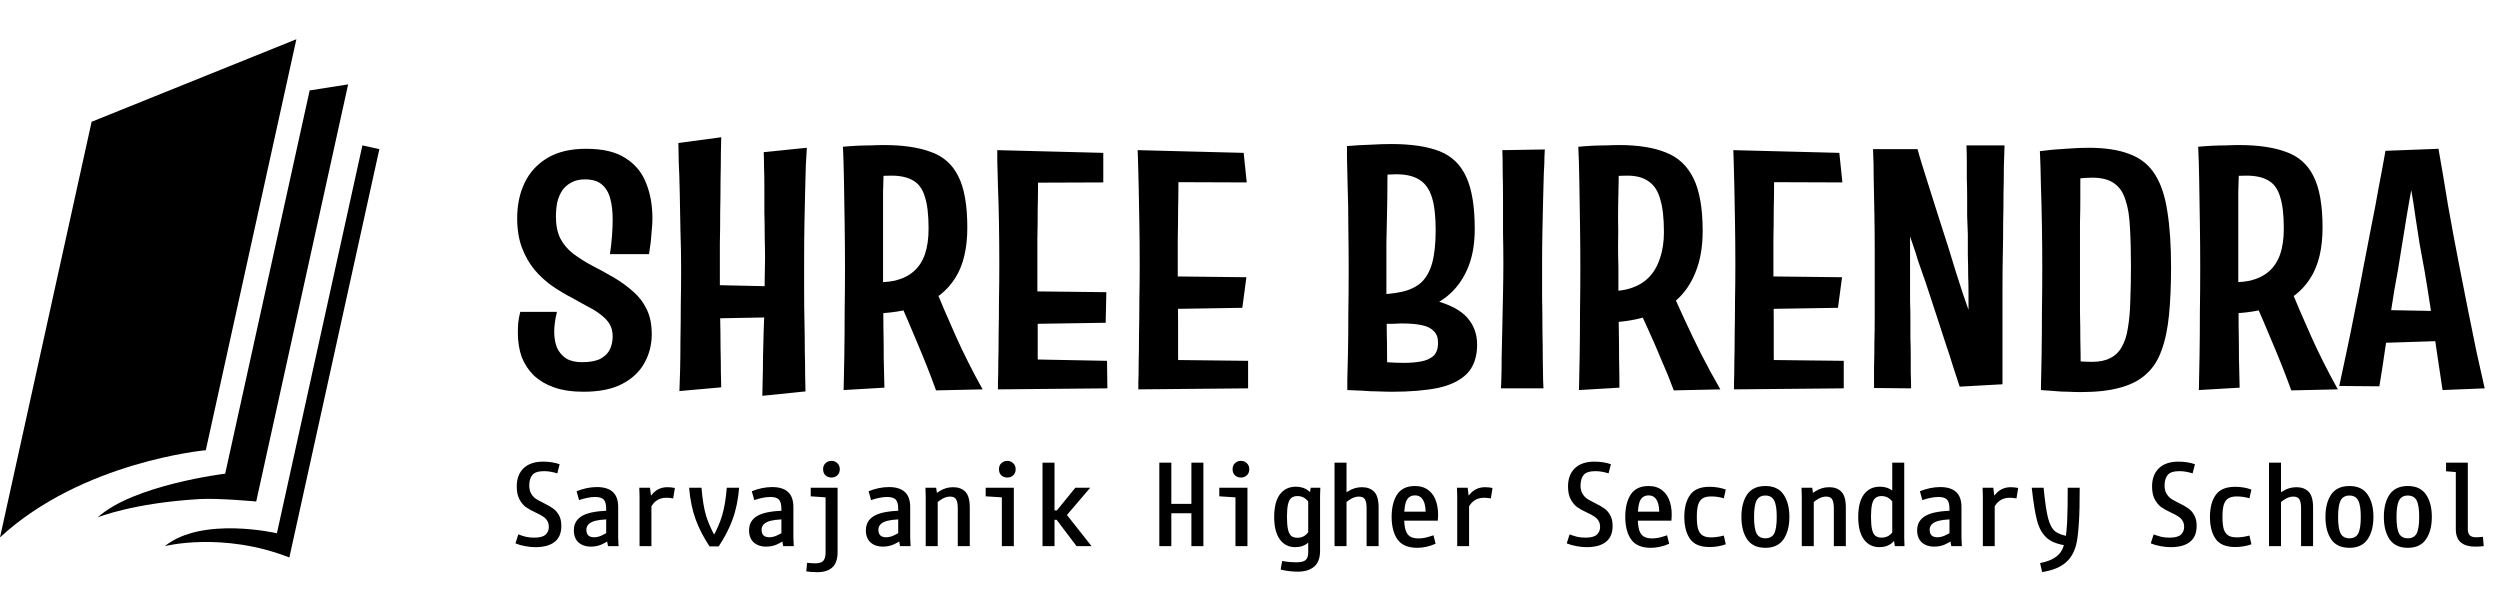 <svg width="206" height="50" viewBox="0 0 206 50" fill="none" xmlns="http://www.w3.org/2000/svg">
<path d="M24.422 3.232L7.549 10.034L1.032e-05 44.28C6.785 38.01 16.958 37.097 16.958 37.097L24.422 3.232Z" fill="black"/>
<path d="M13.579 45.001C13.579 45.001 18.324 43.785 23.843 45.936L31.259 12.289L29.862 11.981L22.817 43.941C22.817 43.942 16.679 42.509 13.579 45.001L13.579 45.001Z" fill="black"/>
<path d="M8.05 42.633C10.983 39.95 18.555 39.03 18.555 39.03L25.516 7.451L28.687 6.952L21.111 41.324C21.111 41.324 18.028 41.032 16.435 41.124C10.935 41.447 8.05 42.633 8.05 42.633L8.05 42.633Z" fill="black"/>
<path d="M48.076 32.28C47.143 32.28 46.331 32.159 45.64 31.916C44.968 31.673 44.408 31.337 43.96 30.908C43.531 30.479 43.204 29.975 42.98 29.396C42.775 28.799 42.672 28.145 42.672 27.436C42.672 27.156 42.681 26.876 42.7 26.596C42.737 26.297 42.793 25.999 42.868 25.7H45.892C45.817 25.999 45.761 26.288 45.724 26.568C45.687 26.829 45.668 27.081 45.668 27.324C45.668 27.828 45.743 28.267 45.892 28.64C46.06 29.013 46.312 29.312 46.648 29.536C46.984 29.741 47.423 29.844 47.964 29.844C48.599 29.844 49.103 29.751 49.476 29.564C49.849 29.359 50.111 29.097 50.26 28.78C50.409 28.463 50.484 28.108 50.484 27.716C50.484 27.324 50.4 26.988 50.232 26.708C50.064 26.428 49.831 26.176 49.532 25.952C49.233 25.709 48.879 25.485 48.468 25.28C48.057 25.056 47.619 24.813 47.152 24.552C46.573 24.253 46.013 23.917 45.472 23.544C44.949 23.171 44.473 22.732 44.044 22.228C43.615 21.705 43.269 21.099 43.008 20.408C42.747 19.717 42.616 18.905 42.616 17.972C42.616 16.889 42.821 15.919 43.232 15.06C43.643 14.201 44.268 13.52 45.108 13.016C45.948 12.512 47.012 12.26 48.3 12.26C49.663 12.26 50.736 12.512 51.52 13.016C52.323 13.52 52.892 14.201 53.228 15.06C53.583 15.919 53.76 16.899 53.76 18C53.76 18.317 53.741 18.644 53.704 18.98C53.685 19.297 53.657 19.624 53.62 19.96C53.583 20.277 53.536 20.604 53.48 20.94H50.26C50.335 20.436 50.391 19.941 50.428 19.456C50.465 18.971 50.484 18.513 50.484 18.084C50.484 17.431 50.419 16.861 50.288 16.376C50.157 15.872 49.924 15.48 49.588 15.2C49.271 14.92 48.804 14.78 48.188 14.78C47.759 14.78 47.395 14.864 47.096 15.032C46.797 15.181 46.545 15.396 46.34 15.676C46.153 15.956 46.013 16.283 45.92 16.656C45.845 17.029 45.808 17.431 45.808 17.86C45.808 18.569 45.929 19.167 46.172 19.652C46.415 20.119 46.76 20.529 47.208 20.884C47.675 21.239 48.188 21.565 48.748 21.864C49.364 22.181 49.961 22.508 50.54 22.844C51.119 23.18 51.651 23.563 52.136 23.992C52.621 24.403 53.004 24.897 53.284 25.476C53.564 26.036 53.704 26.727 53.704 27.548C53.704 28.407 53.499 29.2 53.088 29.928C52.696 30.637 52.089 31.207 51.268 31.636C50.447 32.065 49.383 32.28 48.076 32.28ZM62.816 32.616C62.816 32.28 62.825 31.832 62.844 31.272C62.863 30.712 62.872 30.087 62.872 29.396C62.891 28.705 62.909 27.987 62.928 27.24C62.965 26.475 62.984 25.728 62.984 25C63.003 24.272 63.012 23.591 63.012 22.956C63.031 22.321 63.04 21.78 63.04 21.332C63.04 20.791 63.031 20.193 63.012 19.54C63.012 18.868 63.003 18.177 62.984 17.468C62.984 16.759 62.984 16.087 62.984 15.452C62.984 14.799 62.975 14.22 62.956 13.716C62.956 13.212 62.947 12.82 62.928 12.54L66.484 12.176C66.465 12.549 66.437 13.035 66.4 13.632C66.381 14.229 66.363 14.929 66.344 15.732C66.325 16.516 66.307 17.375 66.288 18.308C66.269 19.241 66.26 20.231 66.26 21.276C66.26 22.135 66.26 23.012 66.26 23.908C66.26 24.804 66.269 25.681 66.288 26.54C66.307 27.38 66.316 28.173 66.316 28.92C66.335 29.667 66.344 30.329 66.344 30.908C66.363 31.487 66.372 31.935 66.372 32.252L62.816 32.616ZM57.524 26.26V23.46L65.084 23.628V26.12L57.524 26.26ZM55.984 32.224C56.003 31.813 56.021 31.244 56.04 30.516C56.059 29.788 56.068 28.967 56.068 28.052C56.087 27.119 56.096 26.148 56.096 25.14C56.115 24.113 56.124 23.105 56.124 22.116C56.124 21.108 56.105 20.063 56.068 18.98C56.049 17.897 56.031 16.871 56.012 15.9C55.993 14.911 55.965 14.061 55.928 13.352C55.909 12.624 55.9 12.101 55.9 11.784L59.428 11.308C59.428 11.569 59.419 12.017 59.4 12.652C59.4 13.287 59.391 14.024 59.372 14.864C59.372 15.704 59.363 16.581 59.344 17.496C59.344 18.411 59.335 19.279 59.316 20.1C59.316 20.903 59.316 21.584 59.316 22.144C59.316 22.629 59.316 23.236 59.316 23.964C59.335 24.673 59.344 25.439 59.344 26.26C59.363 27.081 59.372 27.875 59.372 28.64C59.391 29.387 59.4 30.059 59.4 30.656C59.419 31.235 59.428 31.655 59.428 31.916L55.984 32.224ZM71.643 25.84L71.587 23.236C72.408 23.292 73.127 23.255 73.743 23.124C74.359 22.975 74.872 22.723 75.283 22.368C75.693 22.013 76.001 21.547 76.207 20.968C76.412 20.371 76.515 19.661 76.515 18.84C76.515 17.701 76.412 16.824 76.207 16.208C76.02 15.573 75.693 15.125 75.227 14.864C74.779 14.603 74.181 14.472 73.435 14.472C73.08 14.472 72.669 14.491 72.203 14.528C71.755 14.565 71.269 14.621 70.747 14.696L69.459 12.092C69.851 12.055 70.243 12.027 70.635 12.008C71.027 11.989 71.409 11.98 71.783 11.98C72.156 11.961 72.501 11.952 72.819 11.952C74.387 11.952 75.675 12.139 76.683 12.512C77.709 12.867 78.465 13.529 78.951 14.5C79.455 15.471 79.707 16.889 79.707 18.756C79.707 20.492 79.371 21.883 78.699 22.928C78.045 23.955 77.112 24.701 75.899 25.168C74.685 25.616 73.267 25.84 71.643 25.84ZM69.515 32.14C69.533 31.393 69.552 30.46 69.571 29.34C69.589 28.201 69.599 26.997 69.599 25.728C69.617 24.459 69.627 23.245 69.627 22.088C69.627 20.912 69.617 19.699 69.599 18.448C69.58 17.197 69.561 16.012 69.543 14.892C69.524 13.753 69.496 12.82 69.459 12.092L72.875 12.344C72.856 12.773 72.837 13.296 72.819 13.912C72.8 14.509 72.781 15.153 72.763 15.844C72.763 16.535 72.763 17.244 72.763 17.972C72.763 18.7 72.763 19.419 72.763 20.128C72.763 20.819 72.763 21.453 72.763 22.032C72.763 22.611 72.763 23.32 72.763 24.16C72.781 24.981 72.791 25.859 72.791 26.792C72.809 27.707 72.819 28.612 72.819 29.508C72.837 30.404 72.856 31.216 72.875 31.944L69.515 32.14ZM77.131 32.168C76.664 30.88 76.16 29.601 75.619 28.332C75.096 27.063 74.527 25.737 73.911 24.356L76.963 23.516C77.523 24.879 78.12 26.269 78.755 27.688C79.389 29.107 80.127 30.572 80.967 32.084L77.131 32.168ZM82.231 32.084C82.231 32.084 82.231 31.888 82.231 31.496C82.25 31.085 82.259 30.544 82.259 29.872C82.278 29.181 82.287 28.397 82.287 27.52C82.306 26.643 82.315 25.719 82.315 24.748C82.334 23.777 82.343 22.816 82.343 21.864C82.343 20.669 82.334 19.512 82.315 18.392C82.297 17.253 82.269 16.236 82.231 15.34C82.213 14.425 82.194 13.707 82.175 13.184C82.175 12.643 82.175 12.372 82.175 12.372L85.563 12.708C85.563 12.708 85.554 12.923 85.535 13.352C85.535 13.763 85.535 14.313 85.535 15.004C85.535 15.676 85.526 16.423 85.507 17.244C85.507 18.065 85.498 18.877 85.479 19.68C85.479 20.483 85.479 21.211 85.479 21.864C85.479 22.517 85.479 23.283 85.479 24.16C85.498 25.037 85.507 25.924 85.507 26.82C85.507 27.716 85.507 28.547 85.507 29.312C85.526 30.077 85.535 30.703 85.535 31.188C85.554 31.655 85.563 31.888 85.563 31.888L82.231 32.084ZM82.231 32.084L83.883 29.592L91.219 29.732L91.247 32L82.231 32.084ZM83.743 26.708V23.992L91.163 24.076L91.107 26.596L83.743 26.708ZM83.519 15.06L82.175 12.372L90.911 12.596V15.032L83.519 15.06ZM93.799 32.084C93.799 32.084 93.799 31.888 93.799 31.496C93.818 31.085 93.827 30.544 93.827 29.872C93.846 29.181 93.855 28.397 93.855 27.52C93.874 26.643 93.883 25.719 93.883 24.748C93.902 23.777 93.911 22.816 93.911 21.864C93.911 20.669 93.902 19.512 93.883 18.392C93.865 17.253 93.846 16.236 93.827 15.34C93.808 14.425 93.79 13.707 93.771 13.184C93.752 12.643 93.743 12.372 93.743 12.372L97.131 12.708C97.131 12.708 97.122 12.923 97.103 13.352C97.103 13.763 97.103 14.313 97.103 15.004C97.103 15.676 97.094 16.423 97.075 17.244C97.075 18.065 97.066 18.877 97.047 19.68C97.047 20.483 97.047 21.211 97.047 21.864C97.047 22.517 97.047 23.283 97.047 24.16C97.066 25.037 97.075 25.924 97.075 26.82C97.075 27.716 97.075 28.547 97.075 29.312C97.094 30.077 97.103 30.703 97.103 31.188C97.122 31.655 97.131 31.888 97.131 31.888L93.799 32.084ZM93.799 32.084L95.451 29.648L102.843 29.732V32L93.799 32.084ZM95.311 25.476V22.76L102.703 22.844L102.367 25.364L95.311 25.476ZM95.087 15.004L93.743 12.372L102.479 12.596L102.731 15.032L95.087 15.004ZM113.147 26.12L113.035 24.272C114.006 24.272 114.827 24.197 115.499 24.048C116.171 23.899 116.712 23.637 117.123 23.264C117.534 22.872 117.832 22.331 118.019 21.64C118.206 20.949 118.299 20.053 118.299 18.952C118.299 17.813 118.196 16.917 117.991 16.264C117.786 15.592 117.44 15.107 116.955 14.808C116.488 14.509 115.854 14.36 115.051 14.36C114.678 14.36 114.258 14.388 113.791 14.444C113.324 14.481 112.82 14.547 112.279 14.64L110.991 12.036C111.644 11.98 112.288 11.943 112.923 11.924C113.558 11.887 114.127 11.868 114.631 11.868C116.274 11.868 117.599 12.064 118.607 12.456C119.615 12.848 120.352 13.557 120.819 14.584C121.286 15.592 121.519 17.02 121.519 18.868C121.519 20.193 121.304 21.323 120.875 22.256C120.464 23.171 119.886 23.917 119.139 24.496C118.392 25.056 117.506 25.467 116.479 25.728C115.452 25.989 114.342 26.12 113.147 26.12ZM114.715 32.28C114.36 32.28 113.978 32.271 113.567 32.252C113.156 32.252 112.736 32.233 112.307 32.196C111.878 32.177 111.448 32.159 111.019 32.14L112.503 29.676C113.082 29.732 113.642 29.788 114.183 29.844C114.724 29.881 115.228 29.9 115.695 29.9C116.199 29.9 116.656 29.863 117.067 29.788C117.496 29.713 117.842 29.564 118.103 29.34C118.364 29.097 118.495 28.733 118.495 28.248C118.495 27.837 118.383 27.52 118.159 27.296C117.935 27.053 117.599 26.885 117.151 26.792C116.722 26.699 116.162 26.652 115.471 26.652C115.284 26.652 115.051 26.661 114.771 26.68C114.491 26.68 114.211 26.68 113.931 26.68C113.651 26.68 113.39 26.689 113.147 26.708L113.035 24.272C115.219 24.253 116.936 24.412 118.187 24.748C119.456 25.084 120.362 25.56 120.903 26.176C121.444 26.792 121.715 27.529 121.715 28.388C121.715 29.415 121.435 30.217 120.875 30.796C120.315 31.356 119.512 31.748 118.467 31.972C117.422 32.177 116.171 32.28 114.715 32.28ZM111.019 32.14C111.019 32.14 111.019 31.86 111.019 31.3C111.038 30.721 111.056 29.956 111.075 29.004C111.094 28.052 111.103 26.997 111.103 25.84C111.122 24.664 111.131 23.488 111.131 22.312C111.131 21.117 111.122 19.923 111.103 18.728C111.103 17.515 111.084 16.404 111.047 15.396C111.028 14.369 111.01 13.557 110.991 12.96C110.991 12.344 110.991 12.036 110.991 12.036L114.379 12.288C114.379 12.288 114.37 12.531 114.351 13.016C114.351 13.483 114.342 14.108 114.323 14.892C114.323 15.657 114.314 16.497 114.295 17.412C114.276 18.308 114.258 19.185 114.239 20.044C114.239 20.903 114.239 21.659 114.239 22.312C114.239 22.965 114.239 23.712 114.239 24.552C114.258 25.392 114.267 26.241 114.267 27.1C114.286 27.959 114.295 28.752 114.295 29.48C114.314 30.208 114.323 30.796 114.323 31.244C114.342 31.692 114.351 31.916 114.351 31.916L111.019 32.14ZM123.793 12.372L127.293 12.316C127.293 12.316 127.283 12.503 127.265 12.876C127.265 13.231 127.246 13.716 127.209 14.332C127.19 14.929 127.171 15.629 127.153 16.432C127.134 17.235 127.115 18.084 127.097 18.98C127.078 19.857 127.069 20.735 127.069 21.612C127.069 22.508 127.069 23.441 127.069 24.412C127.087 25.364 127.097 26.288 127.097 27.184C127.115 28.08 127.125 28.892 127.125 29.62C127.143 30.348 127.153 30.927 127.153 31.356C127.171 31.785 127.181 32 127.181 32H123.681C123.681 32 123.69 31.757 123.709 31.272C123.727 30.787 123.737 30.161 123.737 29.396C123.755 28.612 123.774 27.763 123.793 26.848C123.811 25.933 123.83 25.028 123.849 24.132C123.867 23.217 123.877 22.396 123.877 21.668C123.877 20.903 123.867 20.081 123.849 19.204C123.849 18.308 123.849 17.421 123.849 16.544C123.849 15.667 123.839 14.864 123.821 14.136C123.821 13.389 123.811 12.801 123.793 12.372ZM132.236 26.568L132.18 23.964C133.002 24.02 133.711 23.955 134.308 23.768C134.924 23.581 135.438 23.283 135.848 22.872C136.259 22.461 136.567 21.939 136.772 21.304C136.996 20.669 137.108 19.941 137.108 19.12C137.108 17.981 137.006 17.076 136.8 16.404C136.614 15.732 136.296 15.247 135.848 14.948C135.419 14.631 134.831 14.472 134.084 14.472C133.73 14.472 133.31 14.491 132.824 14.528C132.339 14.565 131.844 14.621 131.34 14.696L130.052 12.092C130.444 12.055 130.836 12.027 131.228 12.008C131.62 11.989 132.003 11.98 132.376 11.98C132.75 11.961 133.095 11.952 133.412 11.952C134.98 11.952 136.268 12.157 137.276 12.568C138.284 12.96 139.04 13.669 139.544 14.696C140.048 15.723 140.3 17.169 140.3 19.036C140.3 20.343 140.104 21.472 139.712 22.424C139.339 23.376 138.798 24.16 138.088 24.776C137.379 25.373 136.53 25.821 135.54 26.12C134.551 26.419 133.45 26.568 132.236 26.568ZM130.108 32.14C130.127 31.393 130.146 30.46 130.164 29.34C130.183 28.201 130.192 26.997 130.192 25.728C130.211 24.459 130.22 23.245 130.22 22.088C130.22 20.912 130.211 19.699 130.192 18.448C130.174 17.197 130.155 16.012 130.136 14.892C130.118 13.753 130.09 12.82 130.052 12.092L133.44 12.344C133.422 12.829 133.403 13.38 133.384 13.996C133.384 14.612 133.375 15.265 133.356 15.956C133.338 16.647 133.328 17.347 133.328 18.056C133.347 18.765 133.347 19.465 133.328 20.156C133.328 20.828 133.338 21.453 133.356 22.032C133.356 22.611 133.356 23.32 133.356 24.16C133.375 24.981 133.384 25.859 133.384 26.792C133.403 27.707 133.412 28.612 133.412 29.508C133.431 30.404 133.44 31.216 133.44 31.944L130.108 32.14ZM137.92 32.168C137.603 31.309 137.258 30.46 136.884 29.62C136.53 28.761 136.156 27.903 135.764 27.044C135.372 26.167 134.952 25.271 134.504 24.356L137.528 23.516C137.939 24.431 138.359 25.355 138.788 26.288C139.218 27.221 139.675 28.173 140.16 29.144C140.646 30.096 141.178 31.076 141.756 32.084L137.92 32.168ZM142.881 32.084C142.881 32.084 142.881 31.888 142.881 31.496C142.9 31.085 142.909 30.544 142.909 29.872C142.928 29.181 142.937 28.397 142.937 27.52C142.956 26.643 142.965 25.719 142.965 24.748C142.984 23.777 142.993 22.816 142.993 21.864C142.993 20.669 142.984 19.512 142.965 18.392C142.946 17.253 142.928 16.236 142.909 15.34C142.89 14.425 142.872 13.707 142.853 13.184C142.834 12.643 142.825 12.372 142.825 12.372L146.213 12.708C146.213 12.708 146.204 12.923 146.185 13.352C146.185 13.763 146.185 14.313 146.185 15.004C146.185 15.676 146.176 16.423 146.157 17.244C146.157 18.065 146.148 18.877 146.129 19.68C146.129 20.483 146.129 21.211 146.129 21.864C146.129 22.517 146.129 23.283 146.129 24.16C146.148 25.037 146.157 25.924 146.157 26.82C146.157 27.716 146.157 28.547 146.157 29.312C146.176 30.077 146.185 30.703 146.185 31.188C146.204 31.655 146.213 31.888 146.213 31.888L142.881 32.084ZM142.881 32.084L144.533 29.648L151.925 29.732V32L142.881 32.084ZM144.393 25.476V22.76L151.785 22.844L151.449 25.364L144.393 25.476ZM144.169 15.004L142.825 12.372L151.561 12.596L151.813 15.032L144.169 15.004ZM154.337 12.288H158.005C158.098 12.643 158.238 13.119 158.425 13.716C158.612 14.295 158.817 14.948 159.041 15.676C159.265 16.404 159.508 17.169 159.769 17.972C160.03 18.775 160.282 19.559 160.525 20.324C160.749 21.052 160.964 21.752 161.169 22.424C161.393 23.096 161.589 23.703 161.757 24.244C161.944 24.767 162.093 25.196 162.205 25.532C162.205 25.121 162.205 24.673 162.205 24.188C162.205 23.703 162.196 23.199 162.177 22.676C162.177 22.135 162.168 21.584 162.149 21.024C162.149 20.464 162.149 19.895 162.149 19.316C162.13 18.812 162.112 18.299 162.093 17.776C162.093 17.253 162.093 16.74 162.093 16.236C162.093 15.713 162.084 15.209 162.065 14.724C162.065 14.22 162.065 13.744 162.065 13.296C162.065 12.829 162.056 12.391 162.037 11.98H165.173C165.154 12.521 165.136 13.128 165.117 13.8C165.117 14.472 165.108 15.191 165.089 15.956C165.089 16.703 165.08 17.496 165.061 18.336C165.061 19.157 165.052 20.007 165.033 20.884C165.014 21.836 165.005 22.797 165.005 23.768C165.005 24.72 165.005 25.663 165.005 26.596C165.005 27.529 165.005 28.425 165.005 29.284C165.005 30.143 165.005 30.936 165.005 31.664L161.477 31.86C161.328 31.393 161.15 30.852 160.945 30.236C160.758 29.62 160.544 28.957 160.301 28.248C160.077 27.539 159.844 26.82 159.601 26.092C159.358 25.364 159.125 24.655 158.901 23.964C158.752 23.497 158.602 23.059 158.453 22.648C158.304 22.219 158.164 21.817 158.033 21.444C157.921 21.052 157.809 20.697 157.697 20.38C157.585 20.044 157.482 19.745 157.389 19.484C157.389 19.876 157.389 20.296 157.389 20.744C157.389 21.173 157.389 21.612 157.389 22.06C157.389 22.508 157.389 22.965 157.389 23.432C157.389 23.88 157.389 24.347 157.389 24.832C157.408 25.336 157.417 25.849 157.417 26.372C157.417 26.876 157.417 27.38 157.417 27.884C157.436 28.369 157.445 28.855 157.445 29.34C157.445 29.807 157.445 30.264 157.445 30.712C157.464 31.16 157.473 31.589 157.473 32L154.421 31.972C154.421 31.431 154.421 30.852 154.421 30.236C154.44 29.601 154.449 28.939 154.449 28.248C154.468 27.557 154.477 26.839 154.477 26.092C154.477 25.345 154.477 24.599 154.477 23.852C154.477 22.788 154.477 21.733 154.477 20.688C154.477 19.624 154.468 18.588 154.449 17.58C154.43 16.572 154.412 15.62 154.393 14.724C154.393 13.828 154.374 13.016 154.337 12.288ZM171.447 32.308C171.148 32.308 170.812 32.299 170.439 32.28C170.066 32.28 169.683 32.261 169.291 32.224C168.899 32.187 168.526 32.159 168.171 32.14L169.655 29.592C170.066 29.667 170.542 29.723 171.083 29.76C171.624 29.797 172.054 29.816 172.371 29.816C172.987 29.816 173.491 29.713 173.883 29.508C174.294 29.303 174.611 28.995 174.835 28.584C175.078 28.173 175.246 27.651 175.339 27.016C175.451 26.381 175.516 25.644 175.535 24.804C175.572 23.964 175.591 23.012 175.591 21.948C175.591 20.735 175.563 19.671 175.507 18.756C175.47 17.841 175.348 17.085 175.143 16.488C174.956 15.872 174.648 15.415 174.219 15.116C173.79 14.799 173.183 14.64 172.399 14.64C172.063 14.64 171.634 14.668 171.111 14.724C170.588 14.78 170.066 14.864 169.543 14.976L168.087 12.456C168.778 12.363 169.478 12.297 170.187 12.26C170.915 12.204 171.55 12.176 172.091 12.176C173.472 12.176 174.611 12.353 175.507 12.708C176.403 13.044 177.094 13.604 177.579 14.388C178.064 15.153 178.4 16.161 178.587 17.412C178.792 18.663 178.895 20.193 178.895 22.004C178.895 23.497 178.839 24.813 178.727 25.952C178.615 27.091 178.41 28.061 178.111 28.864C177.831 29.667 177.411 30.32 176.851 30.824C176.31 31.328 175.591 31.701 174.695 31.944C173.818 32.187 172.735 32.308 171.447 32.308ZM168.171 32.14C168.19 31.375 168.208 30.423 168.227 29.284C168.246 28.145 168.255 26.941 168.255 25.672C168.274 24.403 168.283 23.199 168.283 22.06C168.283 20.977 168.274 19.839 168.255 18.644C168.236 17.449 168.208 16.311 168.171 15.228C168.152 14.127 168.124 13.203 168.087 12.456L171.475 12.652C171.456 13.193 171.438 13.772 171.419 14.388C171.419 15.004 171.419 15.648 171.419 16.32C171.419 16.973 171.41 17.636 171.391 18.308C171.391 18.961 171.391 19.615 171.391 20.268C171.391 20.903 171.391 21.509 171.391 22.088C171.391 22.555 171.391 23.105 171.391 23.74C171.391 24.375 171.391 25.056 171.391 25.784C171.41 26.512 171.419 27.249 171.419 27.996C171.438 28.743 171.447 29.471 171.447 30.18C171.466 30.871 171.475 31.515 171.475 32.112L168.171 32.14ZM183.314 25.84L183.258 23.236C184.08 23.292 184.798 23.255 185.414 23.124C186.03 22.975 186.544 22.723 186.954 22.368C187.365 22.013 187.673 21.547 187.878 20.968C188.084 20.371 188.186 19.661 188.186 18.84C188.186 17.701 188.084 16.824 187.878 16.208C187.692 15.573 187.365 15.125 186.898 14.864C186.45 14.603 185.853 14.472 185.106 14.472C184.752 14.472 184.341 14.491 183.874 14.528C183.426 14.565 182.941 14.621 182.418 14.696L181.13 12.092C181.522 12.055 181.914 12.027 182.306 12.008C182.698 11.989 183.081 11.98 183.454 11.98C183.828 11.961 184.173 11.952 184.49 11.952C186.058 11.952 187.346 12.139 188.354 12.512C189.381 12.867 190.137 13.529 190.622 14.5C191.126 15.471 191.378 16.889 191.378 18.756C191.378 20.492 191.042 21.883 190.37 22.928C189.717 23.955 188.784 24.701 187.57 25.168C186.357 25.616 184.938 25.84 183.314 25.84ZM181.186 32.14C181.205 31.393 181.224 30.46 181.242 29.34C181.261 28.201 181.27 26.997 181.27 25.728C181.289 24.459 181.298 23.245 181.298 22.088C181.298 20.912 181.289 19.699 181.27 18.448C181.252 17.197 181.233 16.012 181.214 14.892C181.196 13.753 181.168 12.82 181.13 12.092L184.546 12.344C184.528 12.773 184.509 13.296 184.49 13.912C184.472 14.509 184.453 15.153 184.434 15.844C184.434 16.535 184.434 17.244 184.434 17.972C184.434 18.7 184.434 19.419 184.434 20.128C184.434 20.819 184.434 21.453 184.434 22.032C184.434 22.611 184.434 23.32 184.434 24.16C184.453 24.981 184.462 25.859 184.462 26.792C184.481 27.707 184.49 28.612 184.49 29.508C184.509 30.404 184.528 31.216 184.546 31.944L181.186 32.14ZM188.802 32.168C188.336 30.88 187.832 29.601 187.29 28.332C186.768 27.063 186.198 25.737 185.582 24.356L188.634 23.516C189.194 24.879 189.792 26.269 190.426 27.688C191.061 29.107 191.798 30.572 192.638 32.084L188.802 32.168ZM201.267 32.14C201.118 31.132 200.959 30.077 200.791 28.976C200.642 27.875 200.483 26.764 200.315 25.644C200.147 24.524 199.97 23.413 199.783 22.312C199.634 21.528 199.494 20.763 199.363 20.016C199.251 19.251 199.139 18.523 199.027 17.832C198.934 17.141 198.831 16.479 198.719 15.844C198.626 15.209 198.533 14.621 198.439 14.08L196.563 12.428L200.931 12.26C201.062 12.988 201.193 13.744 201.323 14.528C201.454 15.293 201.585 16.087 201.715 16.908C201.865 17.711 202.014 18.532 202.163 19.372C202.331 20.212 202.49 21.043 202.639 21.864C202.882 23.115 203.125 24.347 203.367 25.56C203.61 26.755 203.843 27.903 204.067 29.004C204.31 30.087 204.534 31.085 204.739 32L201.267 32.14ZM195.555 28.276V25.532L201.715 25.644V28.08L195.555 28.276ZM196.059 31.832L192.755 31.804C192.942 30.927 193.147 29.965 193.371 28.92C193.595 27.875 193.819 26.773 194.043 25.616C194.286 24.44 194.519 23.245 194.743 22.032C194.967 20.912 195.182 19.801 195.387 18.7C195.611 17.599 195.817 16.516 196.003 15.452C196.209 14.388 196.395 13.38 196.563 12.428L200.931 12.26L198.943 14.304C198.813 14.976 198.673 15.732 198.523 16.572C198.374 17.412 198.225 18.308 198.075 19.26C197.926 20.193 197.767 21.173 197.599 22.2C197.394 23.283 197.207 24.384 197.039 25.504C196.871 26.605 196.703 27.688 196.535 28.752C196.386 29.816 196.227 30.843 196.059 31.832ZM44.105 45.086C43.84 45.086 43.561 45.057 43.268 45C42.981 44.95 42.716 44.875 42.473 44.774L42.709 44.033C42.938 44.119 43.153 44.187 43.353 44.237C43.561 44.28 43.783 44.302 44.02 44.302C44.456 44.302 44.764 44.223 44.943 44.065C45.13 43.901 45.223 43.686 45.223 43.421C45.223 43.213 45.176 43.038 45.083 42.895C44.99 42.751 44.872 42.637 44.728 42.551C44.592 42.458 44.399 42.354 44.148 42.239C43.812 42.082 43.54 41.931 43.332 41.788C43.132 41.638 42.956 41.426 42.806 41.154C42.655 40.875 42.58 40.517 42.58 40.08C42.58 39.45 42.766 38.952 43.139 38.587C43.518 38.222 44.059 38.039 44.761 38.039C44.997 38.039 45.233 38.057 45.47 38.093C45.706 38.129 45.921 38.182 46.114 38.254L45.921 39.006C45.534 38.884 45.172 38.823 44.836 38.823C44.363 38.823 44.041 38.927 43.869 39.135C43.697 39.342 43.611 39.636 43.611 40.016C43.611 40.281 43.665 40.503 43.773 40.682C43.88 40.861 44.012 41.004 44.17 41.111C44.335 41.212 44.553 41.33 44.825 41.466C45.133 41.616 45.38 41.759 45.566 41.895C45.76 42.024 45.921 42.207 46.05 42.443C46.186 42.672 46.254 42.97 46.254 43.335C46.254 43.929 46.068 44.37 45.695 44.656C45.33 44.943 44.8 45.086 44.105 45.086ZM49.949 41.938C49.949 41.566 49.881 41.308 49.745 41.165C49.609 41.022 49.369 40.95 49.025 40.95C48.818 40.95 48.603 40.975 48.381 41.025C48.166 41.068 47.944 41.129 47.715 41.208L47.511 40.477C48.084 40.248 48.642 40.134 49.187 40.134C49.759 40.134 50.193 40.266 50.486 40.531C50.787 40.796 50.938 41.215 50.938 41.788V44.312L50.97 45H50.1L49.949 44.205V41.938ZM50.465 42.787C49.677 42.787 49.122 42.859 48.8 43.002C48.477 43.145 48.316 43.364 48.316 43.657C48.316 43.843 48.367 43.994 48.467 44.108C48.574 44.216 48.735 44.27 48.95 44.27C49.136 44.27 49.326 44.23 49.52 44.151C49.72 44.065 49.978 43.926 50.293 43.732L50.336 43.711L50.562 44.28C50.554 44.287 50.544 44.295 50.529 44.302C50.178 44.545 49.863 44.731 49.584 44.86C49.312 44.982 49.008 45.043 48.671 45.043C48.27 45.043 47.937 44.928 47.672 44.699C47.414 44.463 47.285 44.13 47.285 43.7C47.285 43.149 47.532 42.741 48.026 42.476C48.528 42.211 49.34 42.078 50.465 42.078V42.787ZM52.699 40.886L52.678 40.188H53.559L53.677 41.144V45H52.699V40.886ZM53.075 41.852C53.297 41.301 53.562 40.879 53.87 40.585C54.178 40.291 54.554 40.145 54.998 40.145C55.191 40.145 55.395 40.166 55.61 40.209L55.471 41.068C55.256 41.033 55.07 41.015 54.912 41.015C54.575 41.015 54.289 41.104 54.053 41.283C53.824 41.455 53.63 41.742 53.473 42.143L53.075 41.852ZM58.704 44.312C59.062 43.675 59.327 43.066 59.499 42.486C59.678 41.906 59.807 41.14 59.886 40.188H60.906C60.82 41.19 60.638 42.067 60.358 42.819C60.079 43.571 59.7 44.305 59.22 45.022H58.468C57.988 44.305 57.608 43.571 57.329 42.819C57.05 42.067 56.867 41.19 56.781 40.188H57.802C57.88 41.14 58.006 41.906 58.178 42.486C58.357 43.066 58.625 43.675 58.983 44.312H58.704ZM64.387 41.938C64.387 41.566 64.319 41.308 64.183 41.165C64.046 41.022 63.807 40.95 63.463 40.95C63.255 40.95 63.04 40.975 62.818 41.025C62.603 41.068 62.382 41.129 62.152 41.208L61.948 40.477C62.521 40.248 63.08 40.134 63.624 40.134C64.197 40.134 64.63 40.266 64.924 40.531C65.225 40.796 65.375 41.215 65.375 41.788V44.312L65.407 45H64.537L64.387 44.205V41.938ZM64.902 42.787C64.115 42.787 63.56 42.859 63.237 43.002C62.915 43.145 62.754 43.364 62.754 43.657C62.754 43.843 62.804 43.994 62.904 44.108C63.012 44.216 63.173 44.27 63.388 44.27C63.574 44.27 63.764 44.23 63.957 44.151C64.158 44.065 64.415 43.926 64.731 43.732L64.773 43.711L64.999 44.28C64.992 44.287 64.981 44.295 64.967 44.302C64.616 44.545 64.301 44.731 64.022 44.86C63.749 44.982 63.445 45.043 63.108 45.043C62.707 45.043 62.374 44.928 62.109 44.699C61.852 44.463 61.723 44.13 61.723 43.7C61.723 43.149 61.97 42.741 62.464 42.476C62.965 42.211 63.778 42.078 64.902 42.078V42.787ZM69.017 45.483C69.017 46.078 68.87 46.504 68.576 46.762C68.29 47.02 67.878 47.148 67.341 47.148C67.047 47.148 66.746 47.127 66.439 47.084L66.503 46.375C66.775 46.404 67.004 46.418 67.19 46.418C67.505 46.418 67.724 46.346 67.846 46.203C67.967 46.06 68.028 45.834 68.028 45.526V40.982L66.804 40.897V40.188H69.017V45.483ZM67.824 38.662C67.824 38.454 67.889 38.29 68.018 38.168C68.154 38.039 68.318 37.975 68.512 37.975C68.705 37.975 68.866 38.039 68.995 38.168C69.131 38.29 69.199 38.454 69.199 38.662C69.199 38.877 69.131 39.045 68.995 39.167C68.866 39.289 68.705 39.35 68.512 39.35C68.318 39.35 68.154 39.289 68.018 39.167C67.889 39.045 67.824 38.877 67.824 38.662ZM74.012 41.938C74.012 41.566 73.944 41.308 73.808 41.165C73.671 41.022 73.432 40.95 73.088 40.95C72.88 40.95 72.665 40.975 72.443 41.025C72.228 41.068 72.007 41.129 71.777 41.208L71.573 40.477C72.146 40.248 72.705 40.134 73.249 40.134C73.822 40.134 74.255 40.266 74.549 40.531C74.85 40.796 75 41.215 75 41.788V44.312L75.032 45H74.162L74.012 44.205V41.938ZM74.527 42.787C73.74 42.787 73.185 42.859 72.862 43.002C72.54 43.145 72.379 43.364 72.379 43.657C72.379 43.843 72.429 43.994 72.529 44.108C72.637 44.216 72.798 44.27 73.013 44.27C73.199 44.27 73.389 44.23 73.582 44.151C73.783 44.065 74.04 43.926 74.356 43.732L74.398 43.711L74.624 44.28C74.617 44.287 74.606 44.295 74.592 44.302C74.241 44.545 73.926 44.731 73.647 44.86C73.374 44.982 73.07 45.043 72.733 45.043C72.332 45.043 71.999 44.928 71.734 44.699C71.477 44.463 71.348 44.13 71.348 43.7C71.348 43.149 71.595 42.741 72.089 42.476C72.59 42.211 73.403 42.078 74.527 42.078V42.787ZM76.278 40.886L76.257 40.188H77.138L77.267 41.025V45H76.278V40.886ZM78.921 41.895C78.921 41.545 78.874 41.294 78.781 41.144C78.695 40.993 78.527 40.918 78.276 40.918C78.061 40.918 77.84 40.986 77.61 41.122C77.388 41.251 77.181 41.43 76.987 41.659L76.558 41.294C76.78 40.957 77.066 40.682 77.417 40.467C77.768 40.252 78.14 40.145 78.534 40.145C78.964 40.145 79.3 40.27 79.544 40.52C79.787 40.771 79.909 41.201 79.909 41.81V45H78.921V41.895ZM82.552 40.982L81.22 40.897V40.188H83.54V45H82.552V40.982ZM82.315 38.662C82.315 38.454 82.38 38.29 82.509 38.168C82.645 38.039 82.81 37.975 83.003 37.975C83.196 37.975 83.357 38.039 83.486 38.168C83.622 38.29 83.69 38.454 83.69 38.662C83.69 38.877 83.622 39.045 83.486 39.167C83.357 39.289 83.196 39.35 83.003 39.35C82.81 39.35 82.645 39.289 82.509 39.167C82.38 39.045 82.315 38.877 82.315 38.662ZM87.654 42.83H86.892V45H85.903V38.125H86.892V42.057H87.654V42.83ZM89.835 40.188L87.762 42.615V42.239L89.942 45H88.707L86.773 42.443L88.61 40.188H89.835ZM95.528 38.125H96.517V41.52H98.171V38.125H99.159V45H98.171V42.293H96.517V45H95.528V38.125ZM101.802 40.982L100.47 40.897V40.188H102.79V45H101.802V40.982ZM101.565 38.662C101.565 38.454 101.63 38.29 101.759 38.168C101.895 38.039 102.06 37.975 102.253 37.975C102.446 37.975 102.607 38.039 102.736 38.168C102.872 38.29 102.94 38.454 102.94 38.662C102.94 38.877 102.872 39.045 102.736 39.167C102.607 39.289 102.446 39.35 102.253 39.35C102.06 39.35 101.895 39.289 101.759 39.167C101.63 39.045 101.565 38.877 101.565 38.662ZM106.937 47.105C106.722 47.105 106.489 47.091 106.238 47.062C105.995 47.034 105.758 46.991 105.529 46.934L105.647 46.225C106.056 46.296 106.45 46.332 106.829 46.332C107.201 46.332 107.456 46.268 107.592 46.139C107.728 46.017 107.796 45.813 107.796 45.526V41.111L107.871 41.025L108 40.188H108.795L108.773 40.875V45.387C108.773 45.988 108.609 46.425 108.279 46.697C107.957 46.969 107.509 47.105 106.937 47.105ZM106.732 45.086C106.188 45.086 105.762 44.871 105.454 44.441C105.146 44.012 104.992 43.396 104.992 42.594C104.992 42.057 105.06 41.602 105.196 41.23C105.34 40.857 105.544 40.578 105.809 40.392C106.081 40.198 106.403 40.102 106.775 40.102C107.198 40.102 107.552 40.22 107.839 40.456C108.125 40.692 108.344 41.075 108.494 41.605L108.032 41.81C107.932 41.495 107.785 41.262 107.592 41.111C107.398 40.954 107.173 40.875 106.915 40.875C106.7 40.875 106.528 40.929 106.399 41.036C106.278 41.136 106.188 41.312 106.131 41.562C106.074 41.813 106.045 42.157 106.045 42.594C106.045 43.031 106.074 43.374 106.131 43.625C106.188 43.876 106.278 44.055 106.399 44.162C106.528 44.262 106.7 44.312 106.915 44.312C107.173 44.312 107.395 44.237 107.581 44.087C107.774 43.929 107.925 43.697 108.032 43.389L108.44 43.56C108.283 44.083 108.064 44.47 107.785 44.721C107.506 44.964 107.155 45.086 106.732 45.086ZM109.966 38.125H110.954V45H109.966V38.125ZM112.608 41.895C112.608 41.545 112.562 41.294 112.469 41.144C112.383 40.993 112.215 40.918 111.964 40.918C111.749 40.918 111.527 40.986 111.298 41.122C111.076 41.251 110.868 41.43 110.675 41.659L110.245 41.294C110.467 40.957 110.754 40.682 111.104 40.467C111.455 40.252 111.828 40.145 112.222 40.145C112.651 40.145 112.988 40.27 113.231 40.52C113.475 40.771 113.597 41.201 113.597 41.81V45H112.608V41.895ZM114.671 42.594C114.671 41.828 114.821 41.212 115.122 40.746C115.43 40.281 115.921 40.048 116.594 40.048C117.052 40.048 117.432 40.17 117.732 40.413C118.033 40.649 118.244 40.982 118.366 41.412C118.495 41.842 118.531 42.34 118.474 42.905H115.229V42.164H117.894L117.464 42.594C117.5 41.992 117.442 41.548 117.292 41.262C117.149 40.968 116.916 40.821 116.594 40.821C116.279 40.821 116.049 40.957 115.906 41.23C115.77 41.495 115.702 41.949 115.702 42.594C115.702 43.045 115.738 43.399 115.81 43.657C115.888 43.908 116.014 44.09 116.186 44.205C116.357 44.312 116.594 44.366 116.895 44.366C117.074 44.366 117.263 44.345 117.464 44.302C117.664 44.252 117.883 44.187 118.119 44.108L118.291 44.807C117.775 45.029 117.274 45.14 116.787 45.14C116.028 45.14 115.484 44.91 115.154 44.452C114.832 43.987 114.671 43.367 114.671 42.594ZM120.074 40.886L120.053 40.188H120.934L121.052 41.144V45H120.074V40.886ZM120.45 41.852C120.672 41.301 120.937 40.879 121.245 40.585C121.553 40.291 121.929 40.145 122.373 40.145C122.566 40.145 122.771 40.166 122.985 40.209L122.846 41.068C122.631 41.033 122.445 41.015 122.287 41.015C121.951 41.015 121.664 41.104 121.428 41.283C121.199 41.455 121.005 41.742 120.848 42.143L120.45 41.852ZM130.73 45.086C130.465 45.086 130.186 45.057 129.893 45C129.606 44.95 129.341 44.875 129.098 44.774L129.334 44.033C129.563 44.119 129.778 44.187 129.979 44.237C130.186 44.28 130.408 44.302 130.645 44.302C131.081 44.302 131.389 44.223 131.568 44.065C131.755 43.901 131.848 43.686 131.848 43.421C131.848 43.213 131.801 43.038 131.708 42.895C131.615 42.751 131.497 42.637 131.354 42.551C131.217 42.458 131.024 42.354 130.773 42.239C130.437 42.082 130.165 41.931 129.957 41.788C129.757 41.638 129.581 41.426 129.431 41.154C129.28 40.875 129.205 40.517 129.205 40.08C129.205 39.45 129.391 38.952 129.764 38.587C130.143 38.222 130.684 38.039 131.386 38.039C131.622 38.039 131.858 38.057 132.095 38.093C132.331 38.129 132.546 38.182 132.739 38.254L132.546 39.006C132.159 38.884 131.798 38.823 131.461 38.823C130.988 38.823 130.666 38.927 130.494 39.135C130.322 39.342 130.236 39.636 130.236 40.016C130.236 40.281 130.29 40.503 130.397 40.682C130.505 40.861 130.637 41.004 130.795 41.111C130.96 41.212 131.178 41.33 131.45 41.466C131.758 41.616 132.005 41.759 132.191 41.895C132.385 42.024 132.546 42.207 132.675 42.443C132.811 42.672 132.879 42.97 132.879 43.335C132.879 43.929 132.693 44.37 132.32 44.656C131.955 44.943 131.425 45.086 130.73 45.086ZM133.921 42.594C133.921 41.828 134.071 41.212 134.372 40.746C134.68 40.281 135.171 40.048 135.844 40.048C136.302 40.048 136.682 40.17 136.982 40.413C137.283 40.649 137.494 40.982 137.616 41.412C137.745 41.842 137.781 42.34 137.724 42.905H134.479V42.164H137.144L136.714 42.594C136.75 41.992 136.692 41.548 136.542 41.262C136.399 40.968 136.166 40.821 135.844 40.821C135.529 40.821 135.299 40.957 135.156 41.23C135.02 41.495 134.952 41.949 134.952 42.594C134.952 43.045 134.988 43.399 135.06 43.657C135.138 43.908 135.264 44.09 135.436 44.205C135.607 44.312 135.844 44.366 136.145 44.366C136.324 44.366 136.513 44.345 136.714 44.302C136.914 44.252 137.133 44.187 137.369 44.108L137.541 44.807C137.025 45.029 136.524 45.14 136.037 45.14C135.278 45.14 134.734 44.91 134.404 44.452C134.082 43.987 133.921 43.367 133.921 42.594ZM142.042 41.058C141.698 40.957 141.351 40.907 141 40.907C140.699 40.907 140.463 40.961 140.291 41.068C140.126 41.176 140.005 41.351 139.926 41.595C139.854 41.831 139.818 42.164 139.818 42.594C139.818 43.023 139.854 43.36 139.926 43.603C140.005 43.84 140.126 44.012 140.291 44.119C140.463 44.227 140.699 44.28 141 44.28C141.315 44.28 141.662 44.23 142.042 44.13L142.203 44.85C141.788 45 141.34 45.075 140.86 45.075C140.108 45.075 139.575 44.853 139.26 44.409C138.945 43.958 138.787 43.353 138.787 42.594C138.787 41.835 138.945 41.233 139.26 40.789C139.575 40.338 140.108 40.112 140.86 40.112C141.34 40.112 141.788 40.188 142.203 40.338L142.042 41.058ZM145.469 45.14C144.788 45.14 144.287 44.907 143.965 44.441C143.65 43.976 143.492 43.36 143.492 42.594C143.492 41.828 143.65 41.212 143.965 40.746C144.287 40.281 144.788 40.048 145.469 40.048C146.149 40.048 146.647 40.281 146.962 40.746C147.284 41.212 147.445 41.828 147.445 42.594C147.445 43.353 147.284 43.969 146.962 44.441C146.64 44.907 146.142 45.14 145.469 45.14ZM145.469 44.355C145.805 44.355 146.045 44.227 146.188 43.969C146.332 43.704 146.403 43.245 146.403 42.594C146.403 41.949 146.332 41.495 146.188 41.23C146.045 40.965 145.805 40.832 145.469 40.832C145.132 40.832 144.892 40.965 144.749 41.23C144.606 41.495 144.534 41.949 144.534 42.594C144.534 43.245 144.606 43.704 144.749 43.969C144.892 44.227 145.132 44.355 145.469 44.355ZM148.466 40.886L148.444 40.188H149.325L149.454 41.025V45H148.466V40.886ZM151.108 41.895C151.108 41.545 151.062 41.294 150.969 41.144C150.883 40.993 150.715 40.918 150.464 40.918C150.249 40.918 150.027 40.986 149.798 41.122C149.576 41.251 149.368 41.43 149.175 41.659L148.745 41.294C148.967 40.957 149.254 40.682 149.604 40.467C149.955 40.252 150.328 40.145 150.722 40.145C151.151 40.145 151.488 40.27 151.731 40.52C151.975 40.771 152.097 41.201 152.097 41.81V45H151.108V41.895ZM155.996 44.162L155.921 44.076V38.125H156.909V44.312L156.931 45H156.136L155.996 44.162ZM154.9 40.102C155.323 40.102 155.677 40.22 155.964 40.456C156.25 40.692 156.472 41.075 156.63 41.605L156.168 41.799C156.061 41.491 155.91 41.262 155.717 41.111C155.531 40.954 155.305 40.875 155.04 40.875C154.832 40.875 154.664 40.929 154.535 41.036C154.406 41.136 154.313 41.312 154.256 41.562C154.199 41.813 154.17 42.157 154.17 42.594C154.17 43.031 154.199 43.374 154.256 43.625C154.313 43.868 154.406 44.044 154.535 44.151C154.664 44.252 154.832 44.302 155.04 44.302C155.305 44.302 155.534 44.227 155.728 44.076C155.921 43.926 156.068 43.693 156.168 43.378L156.576 43.55C156.419 44.08 156.2 44.47 155.921 44.721C155.642 44.964 155.291 45.086 154.868 45.086C154.324 45.086 153.894 44.871 153.579 44.441C153.271 44.012 153.117 43.396 153.117 42.594C153.117 42.057 153.185 41.602 153.321 41.23C153.465 40.857 153.669 40.578 153.934 40.392C154.199 40.198 154.521 40.102 154.9 40.102ZM160.637 41.938C160.637 41.566 160.569 41.308 160.433 41.165C160.297 41.022 160.057 40.95 159.713 40.95C159.505 40.95 159.29 40.975 159.068 41.025C158.854 41.068 158.632 41.129 158.402 41.208L158.198 40.477C158.771 40.248 159.33 40.134 159.874 40.134C160.447 40.134 160.88 40.266 161.174 40.531C161.475 40.796 161.625 41.215 161.625 41.788V44.312L161.657 45H160.787L160.637 44.205V41.938ZM161.152 42.787C160.365 42.787 159.81 42.859 159.487 43.002C159.165 43.145 159.004 43.364 159.004 43.657C159.004 43.843 159.054 43.994 159.154 44.108C159.262 44.216 159.423 44.27 159.638 44.27C159.824 44.27 160.014 44.23 160.207 44.151C160.408 44.065 160.665 43.926 160.98 43.732L161.023 43.711L161.249 44.28C161.242 44.287 161.231 44.295 161.217 44.302C160.866 44.545 160.551 44.731 160.271 44.86C159.999 44.982 159.695 45.043 159.358 45.043C158.957 45.043 158.624 44.928 158.359 44.699C158.102 44.463 157.973 44.13 157.973 43.7C157.973 43.149 158.22 42.741 158.714 42.476C159.215 42.211 160.028 42.078 161.152 42.078V42.787ZM163.387 40.886L163.365 40.188H164.246L164.364 41.144V45H163.387V40.886ZM163.763 41.852C163.985 41.301 164.25 40.879 164.558 40.585C164.866 40.291 165.242 40.145 165.686 40.145C165.879 40.145 166.083 40.166 166.298 40.209L166.158 41.068C165.943 41.033 165.757 41.015 165.6 41.015C165.263 41.015 164.977 41.104 164.74 41.283C164.511 41.455 164.318 41.742 164.16 42.143L163.763 41.852ZM171.132 44.635C170.989 45.372 170.691 45.938 170.24 46.332C169.796 46.733 169.141 47.002 168.274 47.138L168.103 46.397C168.604 46.296 168.994 46.157 169.273 45.977C169.553 45.806 169.757 45.598 169.886 45.355C170.015 45.118 170.111 44.821 170.176 44.463C170.262 43.997 170.315 43.46 170.337 42.852C170.366 42.236 170.38 41.348 170.38 40.188H171.368C171.368 41.441 171.347 42.386 171.304 43.023C171.268 43.661 171.211 44.198 171.132 44.635ZM168.393 40.188C168.507 41.362 168.632 42.207 168.769 42.723C168.905 43.231 169.102 43.589 169.359 43.797C169.624 43.997 170.047 44.141 170.627 44.227L170.509 44.978C169.707 44.9 169.105 44.696 168.704 44.366C168.31 44.03 168.031 43.557 167.866 42.948C167.701 42.34 167.551 41.419 167.415 40.188H168.393ZM178.855 45.086C178.59 45.086 178.311 45.057 178.018 45C177.731 44.95 177.466 44.875 177.223 44.774L177.459 44.033C177.688 44.119 177.903 44.187 178.104 44.237C178.311 44.28 178.533 44.302 178.77 44.302C179.206 44.302 179.514 44.223 179.693 44.065C179.88 43.901 179.973 43.686 179.973 43.421C179.973 43.213 179.926 43.038 179.833 42.895C179.74 42.751 179.622 42.637 179.479 42.551C179.342 42.458 179.149 42.354 178.898 42.239C178.562 42.082 178.29 41.931 178.082 41.788C177.882 41.638 177.706 41.426 177.556 41.154C177.405 40.875 177.33 40.517 177.33 40.08C177.33 39.45 177.516 38.952 177.889 38.587C178.268 38.222 178.809 38.039 179.511 38.039C179.747 38.039 179.983 38.057 180.22 38.093C180.456 38.129 180.671 38.182 180.864 38.254L180.671 39.006C180.284 38.884 179.923 38.823 179.586 38.823C179.113 38.823 178.791 38.927 178.619 39.135C178.447 39.342 178.361 39.636 178.361 40.016C178.361 40.281 178.415 40.503 178.522 40.682C178.63 40.861 178.762 41.004 178.92 41.111C179.085 41.212 179.303 41.33 179.575 41.466C179.883 41.616 180.13 41.759 180.316 41.895C180.51 42.024 180.671 42.207 180.8 42.443C180.936 42.672 181.004 42.97 181.004 43.335C181.004 43.929 180.818 44.37 180.445 44.656C180.08 44.943 179.55 45.086 178.855 45.086ZM185.354 41.058C185.011 40.957 184.663 40.907 184.312 40.907C184.012 40.907 183.775 40.961 183.604 41.068C183.439 41.176 183.317 41.351 183.238 41.595C183.167 41.831 183.131 42.164 183.131 42.594C183.131 43.023 183.167 43.36 183.238 43.603C183.317 43.84 183.439 44.012 183.604 44.119C183.775 44.227 184.012 44.28 184.312 44.28C184.628 44.28 184.975 44.23 185.354 44.13L185.516 44.85C185.1 45 184.653 45.075 184.173 45.075C183.421 45.075 182.887 44.853 182.572 44.409C182.257 43.958 182.1 43.353 182.1 42.594C182.1 41.835 182.257 41.233 182.572 40.789C182.887 40.338 183.421 40.112 184.173 40.112C184.653 40.112 185.1 40.188 185.516 40.338L185.354 41.058ZM186.966 38.125H187.954V45H186.966V38.125ZM189.608 41.895C189.608 41.545 189.562 41.294 189.469 41.144C189.383 40.993 189.215 40.918 188.964 40.918C188.749 40.918 188.527 40.986 188.298 41.122C188.076 41.251 187.868 41.43 187.675 41.659L187.245 41.294C187.467 40.957 187.754 40.682 188.104 40.467C188.455 40.252 188.828 40.145 189.222 40.145C189.651 40.145 189.988 40.27 190.231 40.52C190.475 40.771 190.597 41.201 190.597 41.81V45H189.608V41.895ZM193.594 45.14C192.913 45.14 192.412 44.907 192.09 44.441C191.775 43.976 191.617 43.36 191.617 42.594C191.617 41.828 191.775 41.212 192.09 40.746C192.412 40.281 192.913 40.048 193.594 40.048C194.274 40.048 194.772 40.281 195.087 40.746C195.409 41.212 195.57 41.828 195.57 42.594C195.57 43.353 195.409 43.969 195.087 44.441C194.765 44.907 194.267 45.14 193.594 45.14ZM193.594 44.355C193.93 44.355 194.17 44.227 194.313 43.969C194.457 43.704 194.528 43.245 194.528 42.594C194.528 41.949 194.457 41.495 194.313 41.23C194.17 40.965 193.93 40.832 193.594 40.832C193.257 40.832 193.017 40.965 192.874 41.23C192.731 41.495 192.659 41.949 192.659 42.594C192.659 43.245 192.731 43.704 192.874 43.969C193.017 44.227 193.257 44.355 193.594 44.355ZM198.406 45.14C197.726 45.14 197.225 44.907 196.902 44.441C196.587 43.976 196.43 43.36 196.43 42.594C196.43 41.828 196.587 41.212 196.902 40.746C197.225 40.281 197.726 40.048 198.406 40.048C199.087 40.048 199.584 40.281 199.899 40.746C200.222 41.212 200.383 41.828 200.383 42.594C200.383 43.353 200.222 43.969 199.899 44.441C199.577 44.907 199.079 45.14 198.406 45.14ZM198.406 44.355C198.743 44.355 198.983 44.227 199.126 43.969C199.269 43.704 199.341 43.245 199.341 42.594C199.341 41.949 199.269 41.495 199.126 41.23C198.983 40.965 198.743 40.832 198.406 40.832C198.07 40.832 197.83 40.965 197.687 41.23C197.543 41.495 197.472 41.949 197.472 42.594C197.472 43.245 197.543 43.704 197.687 43.969C197.83 44.227 198.07 44.355 198.406 44.355ZM203.348 38.125V43.625C203.348 43.833 203.401 43.994 203.509 44.108C203.616 44.216 203.788 44.27 204.024 44.27C204.189 44.27 204.379 44.259 204.594 44.237L204.658 45C204.422 45.029 204.182 45.043 203.938 45.043C203.459 45.043 203.076 44.932 202.789 44.71C202.503 44.481 202.359 44.108 202.359 43.593V38.898L201.554 38.834V38.125H203.348Z" fill="black"/>
</svg>
